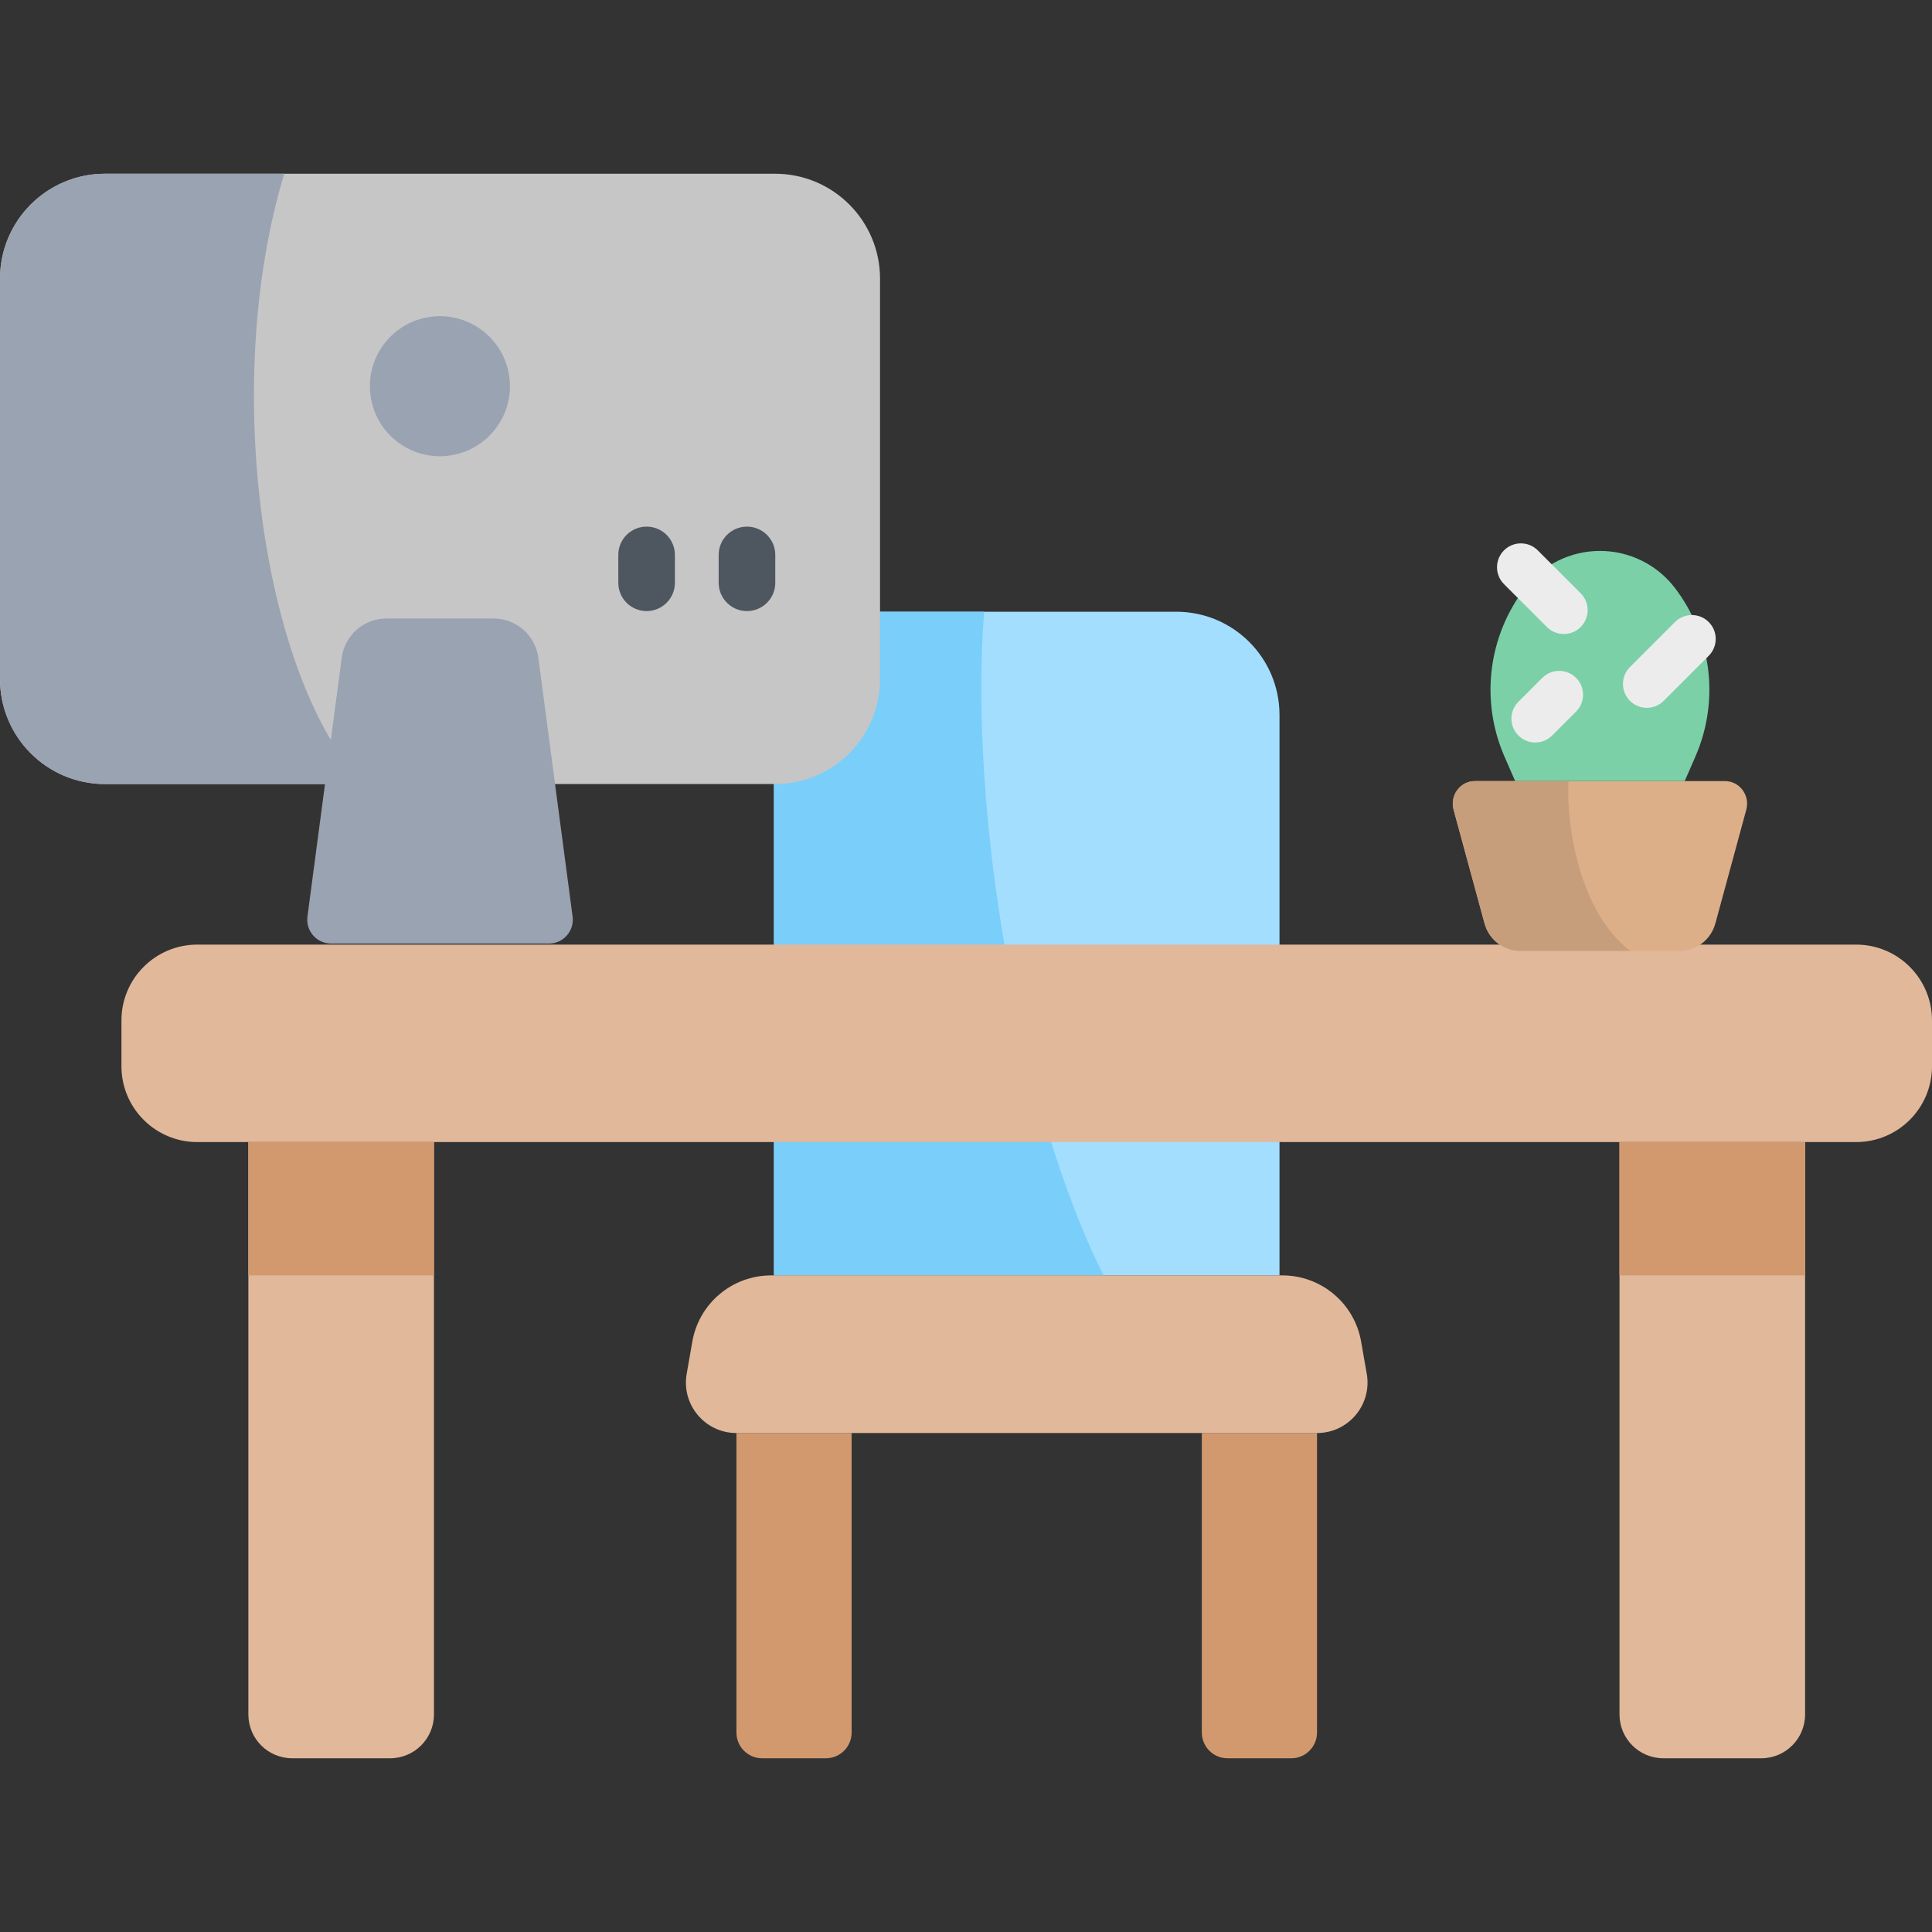 <svg width="512" height="512" viewBox="0 0 512 512" fill="none" xmlns="http://www.w3.org/2000/svg">
<rect x="0" y="0" width="512" height="512" fill="#333333" stroke="none"/>
<g clip-path="url(#clip0_297_199)">
<path d="M225.689 379.771H195.166V459.148C195.166 462.909 198.215 465.96 201.977 465.96H218.879C222.64 465.96 225.69 462.91 225.69 459.148V379.771H225.689Z" fill="#D2996F"/>
<path d="M318.498 379.771H349.021V459.148C349.021 462.909 345.972 465.96 342.211 465.96H325.309C321.548 465.96 318.498 462.91 318.498 459.148V379.771Z" fill="#D2996F"/>
<path d="M311.728 162.115H232.46C217.353 162.115 205.107 174.361 205.107 189.468V337.991H339.08V189.468C339.08 174.361 326.834 162.115 311.728 162.115V162.115Z" fill="#A3DEFE"/>
<path d="M260.805 162.115H232.46C217.353 162.115 205.107 174.361 205.107 189.468V337.991H292.46C270.117 293.586 256.653 215.173 260.805 162.115V162.115Z" fill="#7ACEFA"/>
<path d="M349.02 379.771H195.164C186.848 379.771 180.545 372.269 181.978 364.078L183.474 355.529C185.248 345.39 194.052 337.992 204.345 337.992H339.84C350.133 337.992 358.937 345.39 360.711 355.529L362.207 364.078C363.64 372.269 357.336 379.771 349.02 379.771V379.771Z" fill="#E1B89A"/>
<path d="M491.906 302.66H52.279C41.182 302.66 32.185 293.664 32.185 282.566V270.427C32.185 259.33 41.181 250.333 52.279 250.333H491.906C503.003 250.333 512 259.329 512 270.427V282.566C512 293.664 503.004 302.66 491.906 302.66Z" fill="#E1B89A"/>
<path d="M103.394 465.959H77.428C71.017 465.959 65.82 460.762 65.82 454.351V302.66H115.002V454.351C115.002 460.762 109.805 465.959 103.394 465.959Z" fill="#E1B89A"/>
<path d="M65.821 302.66H115.003V337.991H65.821V302.66Z" fill="#D2996F"/>
<path d="M440.792 465.959H466.758C473.169 465.959 478.366 460.762 478.366 454.351V302.66H429.184V454.351C429.184 460.762 434.381 465.959 440.792 465.959Z" fill="#E1B89A"/>
<path d="M429.184 302.66H478.366V337.991H429.184V302.66Z" fill="#D2996F"/>
<path d="M205.404 207.782H27.816C12.454 207.782 0 195.328 0 179.966V73.858C0 58.495 12.454 46.042 27.816 46.042H205.403C220.766 46.042 233.219 58.496 233.219 73.858V179.966C233.22 195.328 220.766 207.782 205.404 207.782Z" fill="#C6C6C6"/>
<path d="M75.323 46.041H27.816C12.454 46.041 0 58.495 0 73.858V179.966C0 195.329 12.454 207.782 27.816 207.782H96.329C69.889 180.111 58.252 102.438 75.323 46.041V46.041Z" fill="#9AA3B1"/>
<path d="M119.55 120.665C129.666 119.025 136.538 109.495 134.898 99.379C133.258 89.263 123.728 82.392 113.612 84.032C103.496 85.672 96.624 95.202 98.264 105.318C99.904 115.434 109.434 122.305 119.55 120.665Z" fill="#9AA3B1"/>
<path d="M130.806 163.904H102.414C96.419 163.904 91.35 168.345 90.563 174.289L81.476 242.9C80.974 246.689 83.922 250.053 87.744 250.053H145.476C149.298 250.053 152.246 246.689 151.744 242.9L142.657 174.289C141.87 168.346 136.802 163.904 130.806 163.904Z" fill="#9AA3B1"/>
<path d="M171.355 161.941C167.213 161.941 163.855 158.584 163.855 154.441V147.059C163.855 142.916 167.213 139.559 171.355 139.559C175.497 139.559 178.855 142.916 178.855 147.059V154.441C178.855 158.584 175.497 161.941 171.355 161.941Z" fill="#4E5660"/>
<path d="M197.956 161.941C193.814 161.941 190.456 158.584 190.456 154.441V147.059C190.456 142.916 193.814 139.559 197.956 139.559C202.098 139.559 205.456 142.916 205.456 147.059V154.441C205.456 158.584 202.098 161.941 197.956 161.941Z" fill="#4E5660"/>
<path d="M457.151 207H390.851C386.984 207 384.182 210.776 385.217 214.588L393.401 244.683C394.573 249.008 398.423 252 402.807 252H445.192C449.579 252 453.426 249.008 454.601 244.683L462.782 214.588C463.82 210.776 461.018 207 457.151 207Z" fill="#DDAF89"/>
<path d="M424.001 146C416.24 146 408.922 149.595 404.208 155.724C394.345 168.549 392.239 185.68 398.697 200.493L401.538 207H446.464L449.301 200.493C455.763 185.68 453.654 168.549 443.794 155.724C439.077 149.595 431.762 146 424.001 146Z" fill="#7BD0A7"/>
<path d="M436.423 187.58C434.805 187.58 433.187 186.964 431.952 185.728C429.481 183.257 429.481 179.251 431.952 176.78L443.885 164.847C446.356 162.376 450.359 162.376 452.83 164.847C455.3 167.318 455.3 171.324 452.83 173.792L440.897 185.728C439.661 186.964 438.043 187.58 436.423 187.58Z" fill="#ECECED"/>
<path d="M414.418 168.02C412.8 168.02 411.183 167.404 409.947 166.168L398.574 154.799C396.107 152.328 396.107 148.322 398.574 145.851C401.045 143.383 405.051 143.383 407.522 145.851L418.892 157.224C421.363 159.695 421.363 163.697 418.892 166.168C417.656 167.404 416.039 168.02 414.418 168.02Z" fill="#ECECED"/>
<path d="M406.864 196.775C405.246 196.775 403.629 196.159 402.393 194.923C399.922 192.452 399.922 188.446 402.393 185.979L408.729 179.64C411.2 177.172 415.206 177.172 417.673 179.64C420.144 182.111 420.144 186.117 417.673 188.588L411.338 194.923C410.103 196.155 408.485 196.775 406.864 196.775Z" fill="#ECECED"/>
<path d="M390.875 207C386.993 207 384.179 210.776 385.217 214.589L393.436 244.686C394.613 249.008 398.479 252 402.88 252H432C419.166 242.073 415.05 220.439 415.649 207H390.875Z" fill="#C79E7B"/>
</g>
<defs>
<clipPath id="clip0_297_199">
<rect width="512" height="512" fill="white"/>
</clipPath>
</defs>
</svg>
